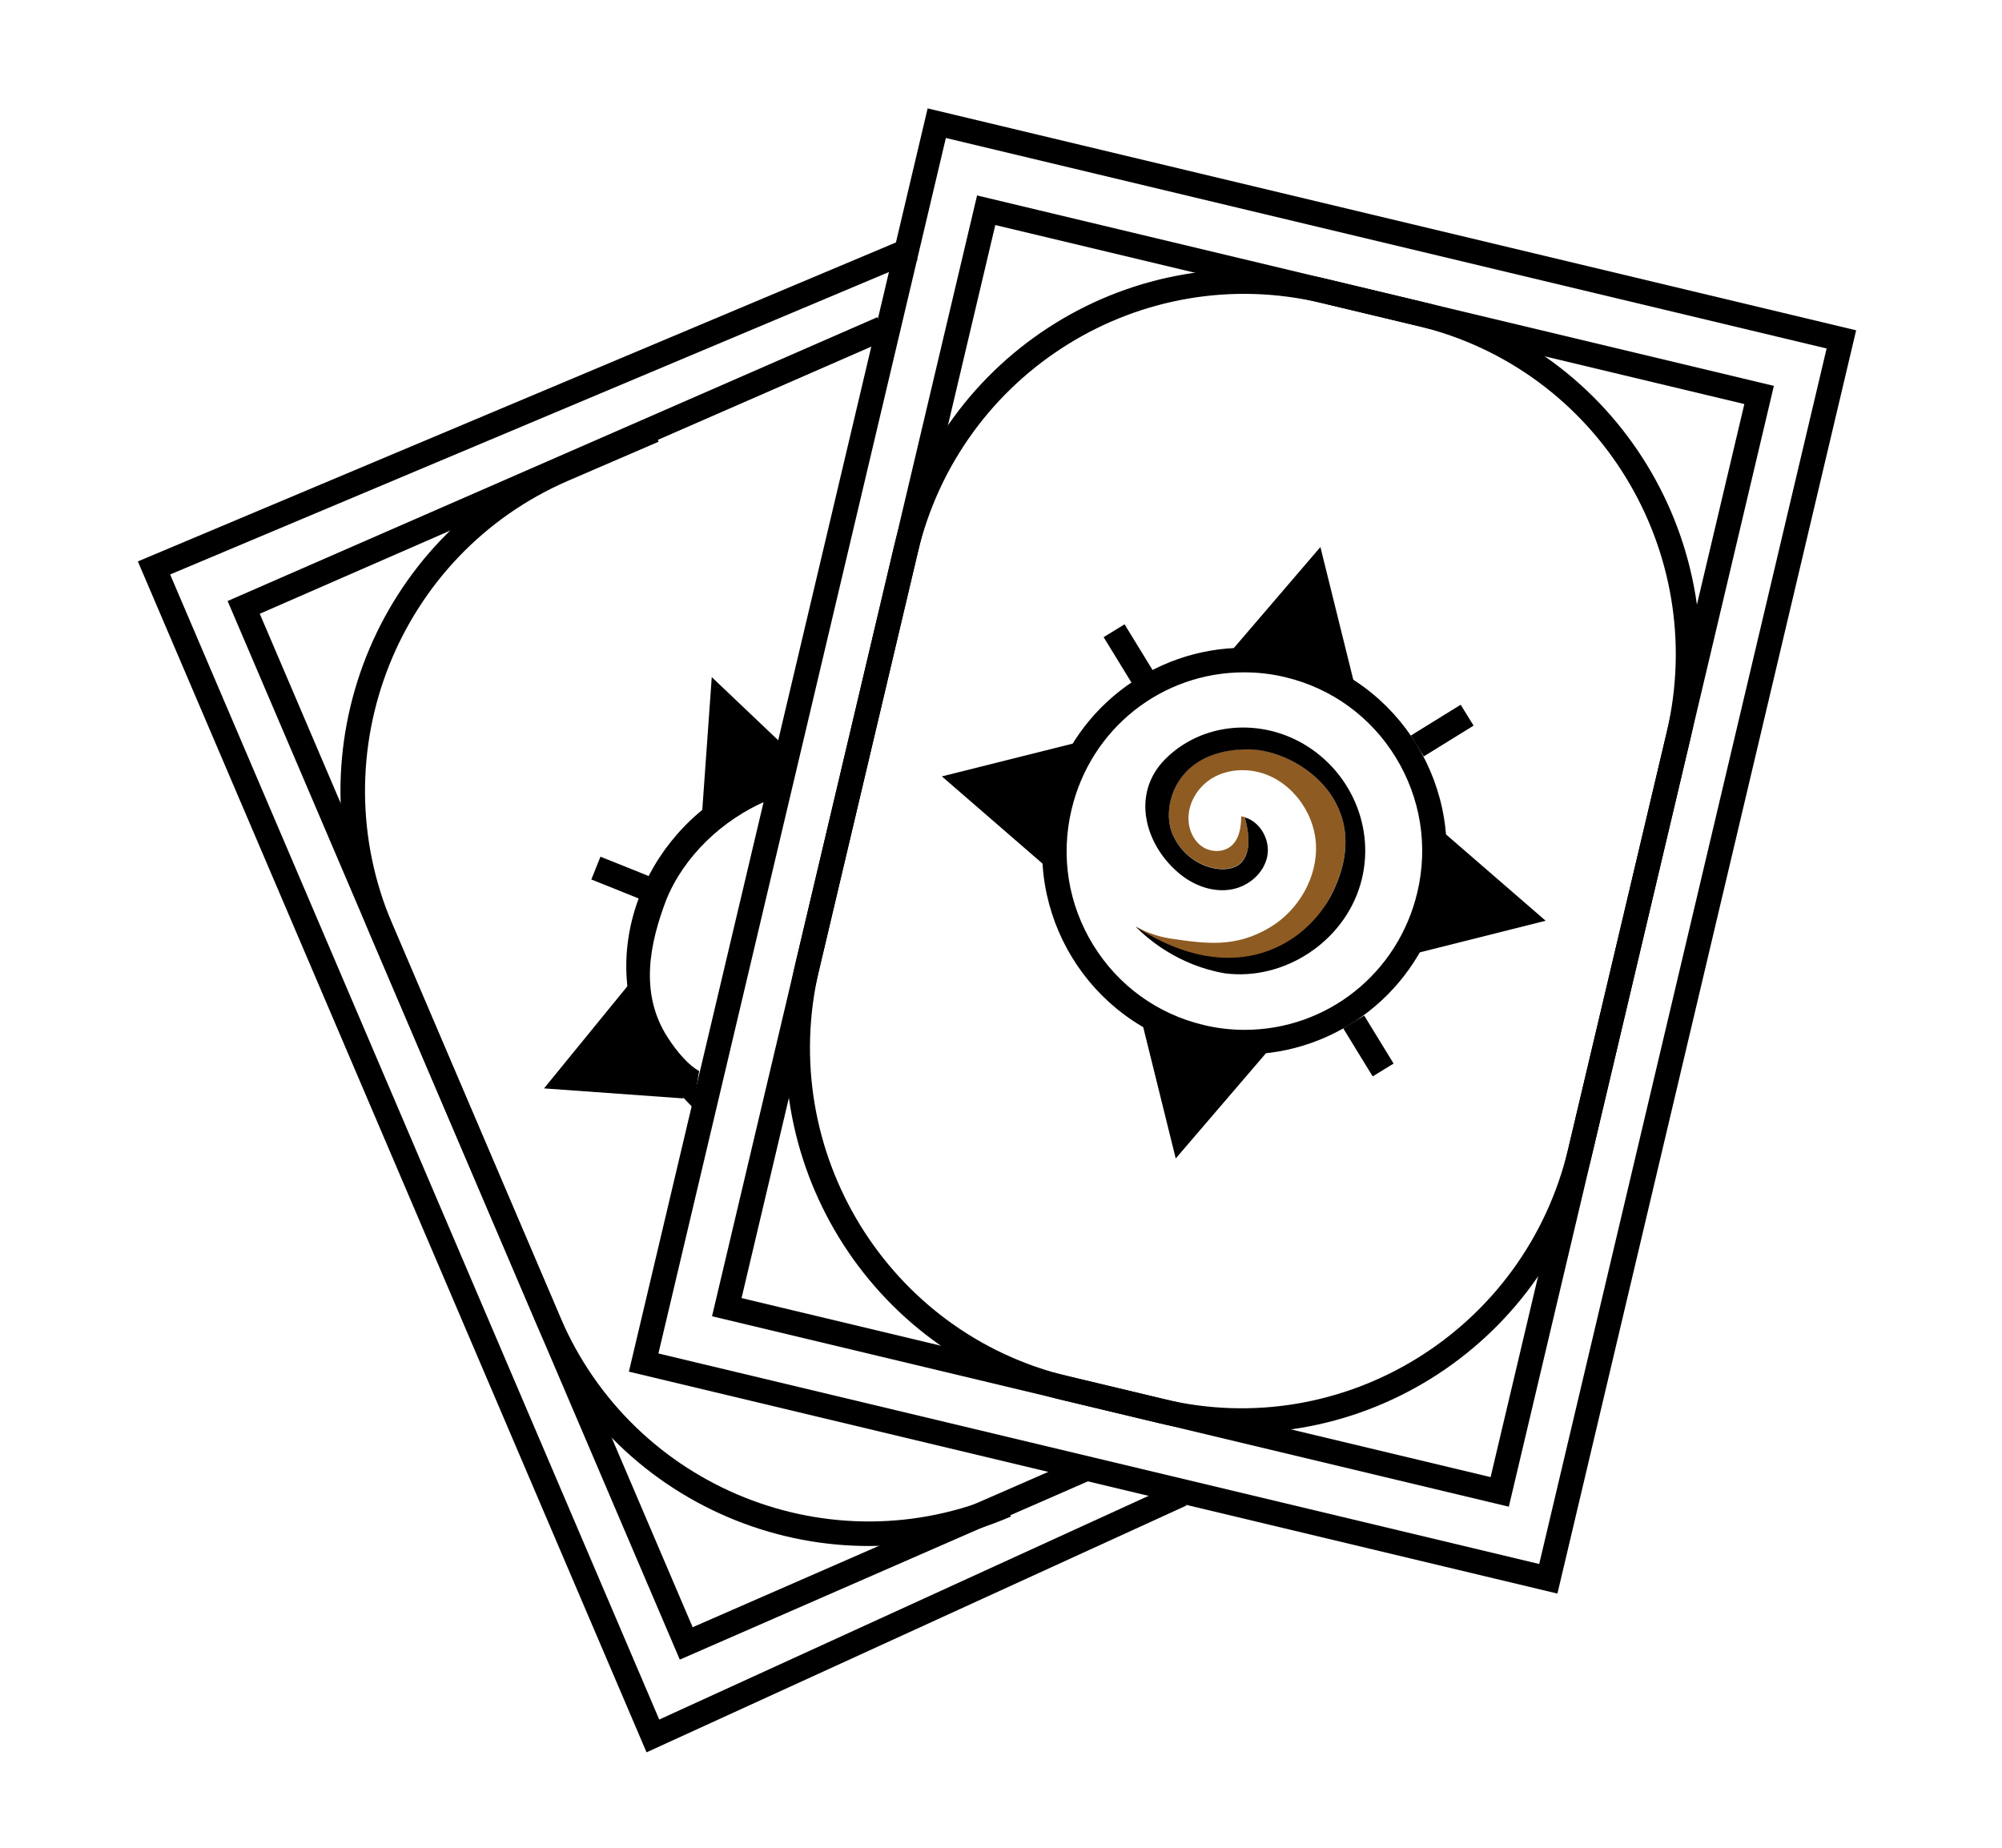 <svg fill="none" height="60" viewBox="0 0 65 60" width="65"
     xmlns="http://www.w3.org/2000/svg">
    <path d="M57.114 12.825L32.019 6.827L23.597 42.446L48.692 48.445L57.114 12.825Z"
          stroke="currentcolor" stroke-miterlimit="10" stroke-width="0.797"/>
    <path d="M37.69 45.818L34.59 45.077C28.519 43.627 24.765 37.497 26.208 31.392L29.402 17.883C30.845 11.777 36.941 8.003 43.013 9.454L46.116 10.195C52.188 11.646 55.941 17.775 54.499 23.88L51.304 37.39C49.858 43.495 43.762 47.269 37.69 45.818Z"
          stroke="currentcolor" stroke-miterlimit="10" stroke-width="0.797"/>
    <path d="M59.785 11.021L30.414 4L20.898 44.245L50.27 51.266L59.785 11.021Z"
          stroke="currentcolor" stroke-miterlimit="10" stroke-width="0.797"/>
    <path d="M43.968 22.194L39.906 21.222L42.87 17.763L43.968 22.194Z" fill="currentcolor"/>
    <path d="M37.076 33.185L41.142 34.154L38.173 37.617L37.076 33.185Z" fill="currentcolor"/>
    <path d="M34.987 24.107L34.02 28.192L30.58 25.211L34.987 24.107Z" fill="currentcolor"/>
    <path d="M45.775 31.006L46.742 26.917L50.183 29.898L45.775 31.006Z" fill="currentcolor"/>
    <path d="M40.397 21.832C40.845 21.832 41.297 21.884 41.736 21.991C43.235 22.35 44.507 23.274 45.316 24.593C46.124 25.913 46.374 27.471 46.017 28.977C45.395 31.603 43.088 33.441 40.409 33.441C39.961 33.441 39.509 33.389 39.069 33.281C37.571 32.922 36.299 31.998 35.49 30.679C34.682 29.36 34.432 27.802 34.789 26.295C35.407 23.665 37.714 21.832 40.397 21.832ZM40.397 21.035C37.424 21.035 34.733 23.075 34.016 26.108C33.176 29.655 35.355 33.213 38.883 34.058C39.394 34.182 39.905 34.238 40.409 34.238C43.381 34.238 46.072 32.197 46.79 29.165C47.63 25.618 45.45 22.059 41.923 21.214C41.411 21.091 40.9 21.035 40.397 21.035Z"
          fill="currentcolor"/>
    <path d="M43.952 33.185L44.907 34.744" stroke="currentcolor" stroke-miterlimit="10"
          stroke-width="0.797"/>
    <path d="M36.172 20.481L37.361 22.422" stroke="currentcolor" stroke-miterlimit="10"
          stroke-width="0.797"/>
    <path d="M47.634 23.223L46.017 24.223" stroke="currentcolor" stroke-miterlimit="10"
          stroke-width="0.797"/>
    <path d="M43.223 29.061C42.422 30.619 40.825 32.102 37.456 30.54C37.456 30.54 36.941 30.165 36.885 30.097C36.826 30.029 37.218 30.352 38.003 30.476C39.216 30.659 40.139 30.763 41.221 30.121C42.157 29.567 42.791 28.483 42.724 27.391C42.656 26.299 41.84 25.267 40.77 25.052C40.27 24.952 39.735 25.024 39.307 25.299C38.883 25.578 38.586 26.064 38.586 26.574C38.586 26.917 38.732 27.272 39.01 27.475C39.287 27.678 39.703 27.694 39.969 27.475C40.238 27.248 40.298 26.861 40.298 26.507C40.337 26.515 40.377 26.519 40.417 26.535C40.548 27.005 40.655 27.718 40.246 28.053C39.783 28.431 38.534 28.172 38.066 27.073C37.682 26.176 38.181 24.299 40.559 24.327C42.137 24.351 44.745 26.092 43.223 29.061Z"
          fill="#8E5B23"/>
    <path d="M44.167 28.726C43.616 30.595 41.686 31.85 39.775 31.607C38.253 31.348 37.255 30.48 36.886 30.101C40.116 32.177 42.423 30.623 43.224 29.065C44.745 26.096 42.138 24.354 40.56 24.334C38.182 24.306 37.683 26.183 38.067 27.08C38.539 28.18 39.783 28.439 40.247 28.061C40.655 27.726 40.548 27.012 40.417 26.542C40.917 26.686 41.246 27.271 41.147 27.797C41.04 28.363 40.52 28.798 39.954 28.886C39.391 28.977 38.804 28.77 38.352 28.415C37.183 27.495 36.688 25.789 37.841 24.641C38.987 23.502 40.766 23.33 42.173 24.075C43.834 24.952 44.706 26.897 44.167 28.726Z"
          fill="currentcolor"/>
    <path d="M28.645 10.665L7.912 19.723L22.28 53.365L35.185 47.727" stroke="currentcolor"
          stroke-miterlimit="10" stroke-width="0.797"/>
    <path d="M32.664 48.879C26.929 51.354 20.283 48.688 17.821 42.921L12.372 30.165C9.91 24.398 12.562 17.715 18.297 15.241L21.226 13.977"
          stroke="currentcolor" stroke-miterlimit="10" stroke-width="0.797"/>
    <path d="M29.636 8.075L5 18.442L21.198 56.369L38.356 48.524" stroke="currentcolor"
          stroke-miterlimit="10" stroke-width="0.797"/>
    <path d="M25.871 24.613L22.784 26.542L23.109 21.987L25.871 24.613Z" fill="currentcolor"/>
    <path d="M20.544 31.811L22.193 35.668L17.663 35.342L20.544 31.811Z" fill="currentcolor"/>
    <path d="M21.622 29.244C21.115 30.591 20.737 32.232 21.678 33.688C21.994 34.178 22.383 34.616 22.7 34.776L22.502 35.971C22.502 35.971 21.391 34.876 20.952 33.998C19.325 30.742 21.059 26.769 24.393 25.331C24.511 25.279 24.933 25.131 25.07 25.056L25.078 25.012C25.131 25.012 25.119 25.029 25.07 25.056L24.88 26.008C23.461 26.618 22.197 27.802 21.622 29.244Z"
          fill="currentcolor"/>
    <path d="M19.347 28.188L21.452 29.033" stroke="currentcolor" stroke-miterlimit="10"
          stroke-width="0.797"/>
</svg>
